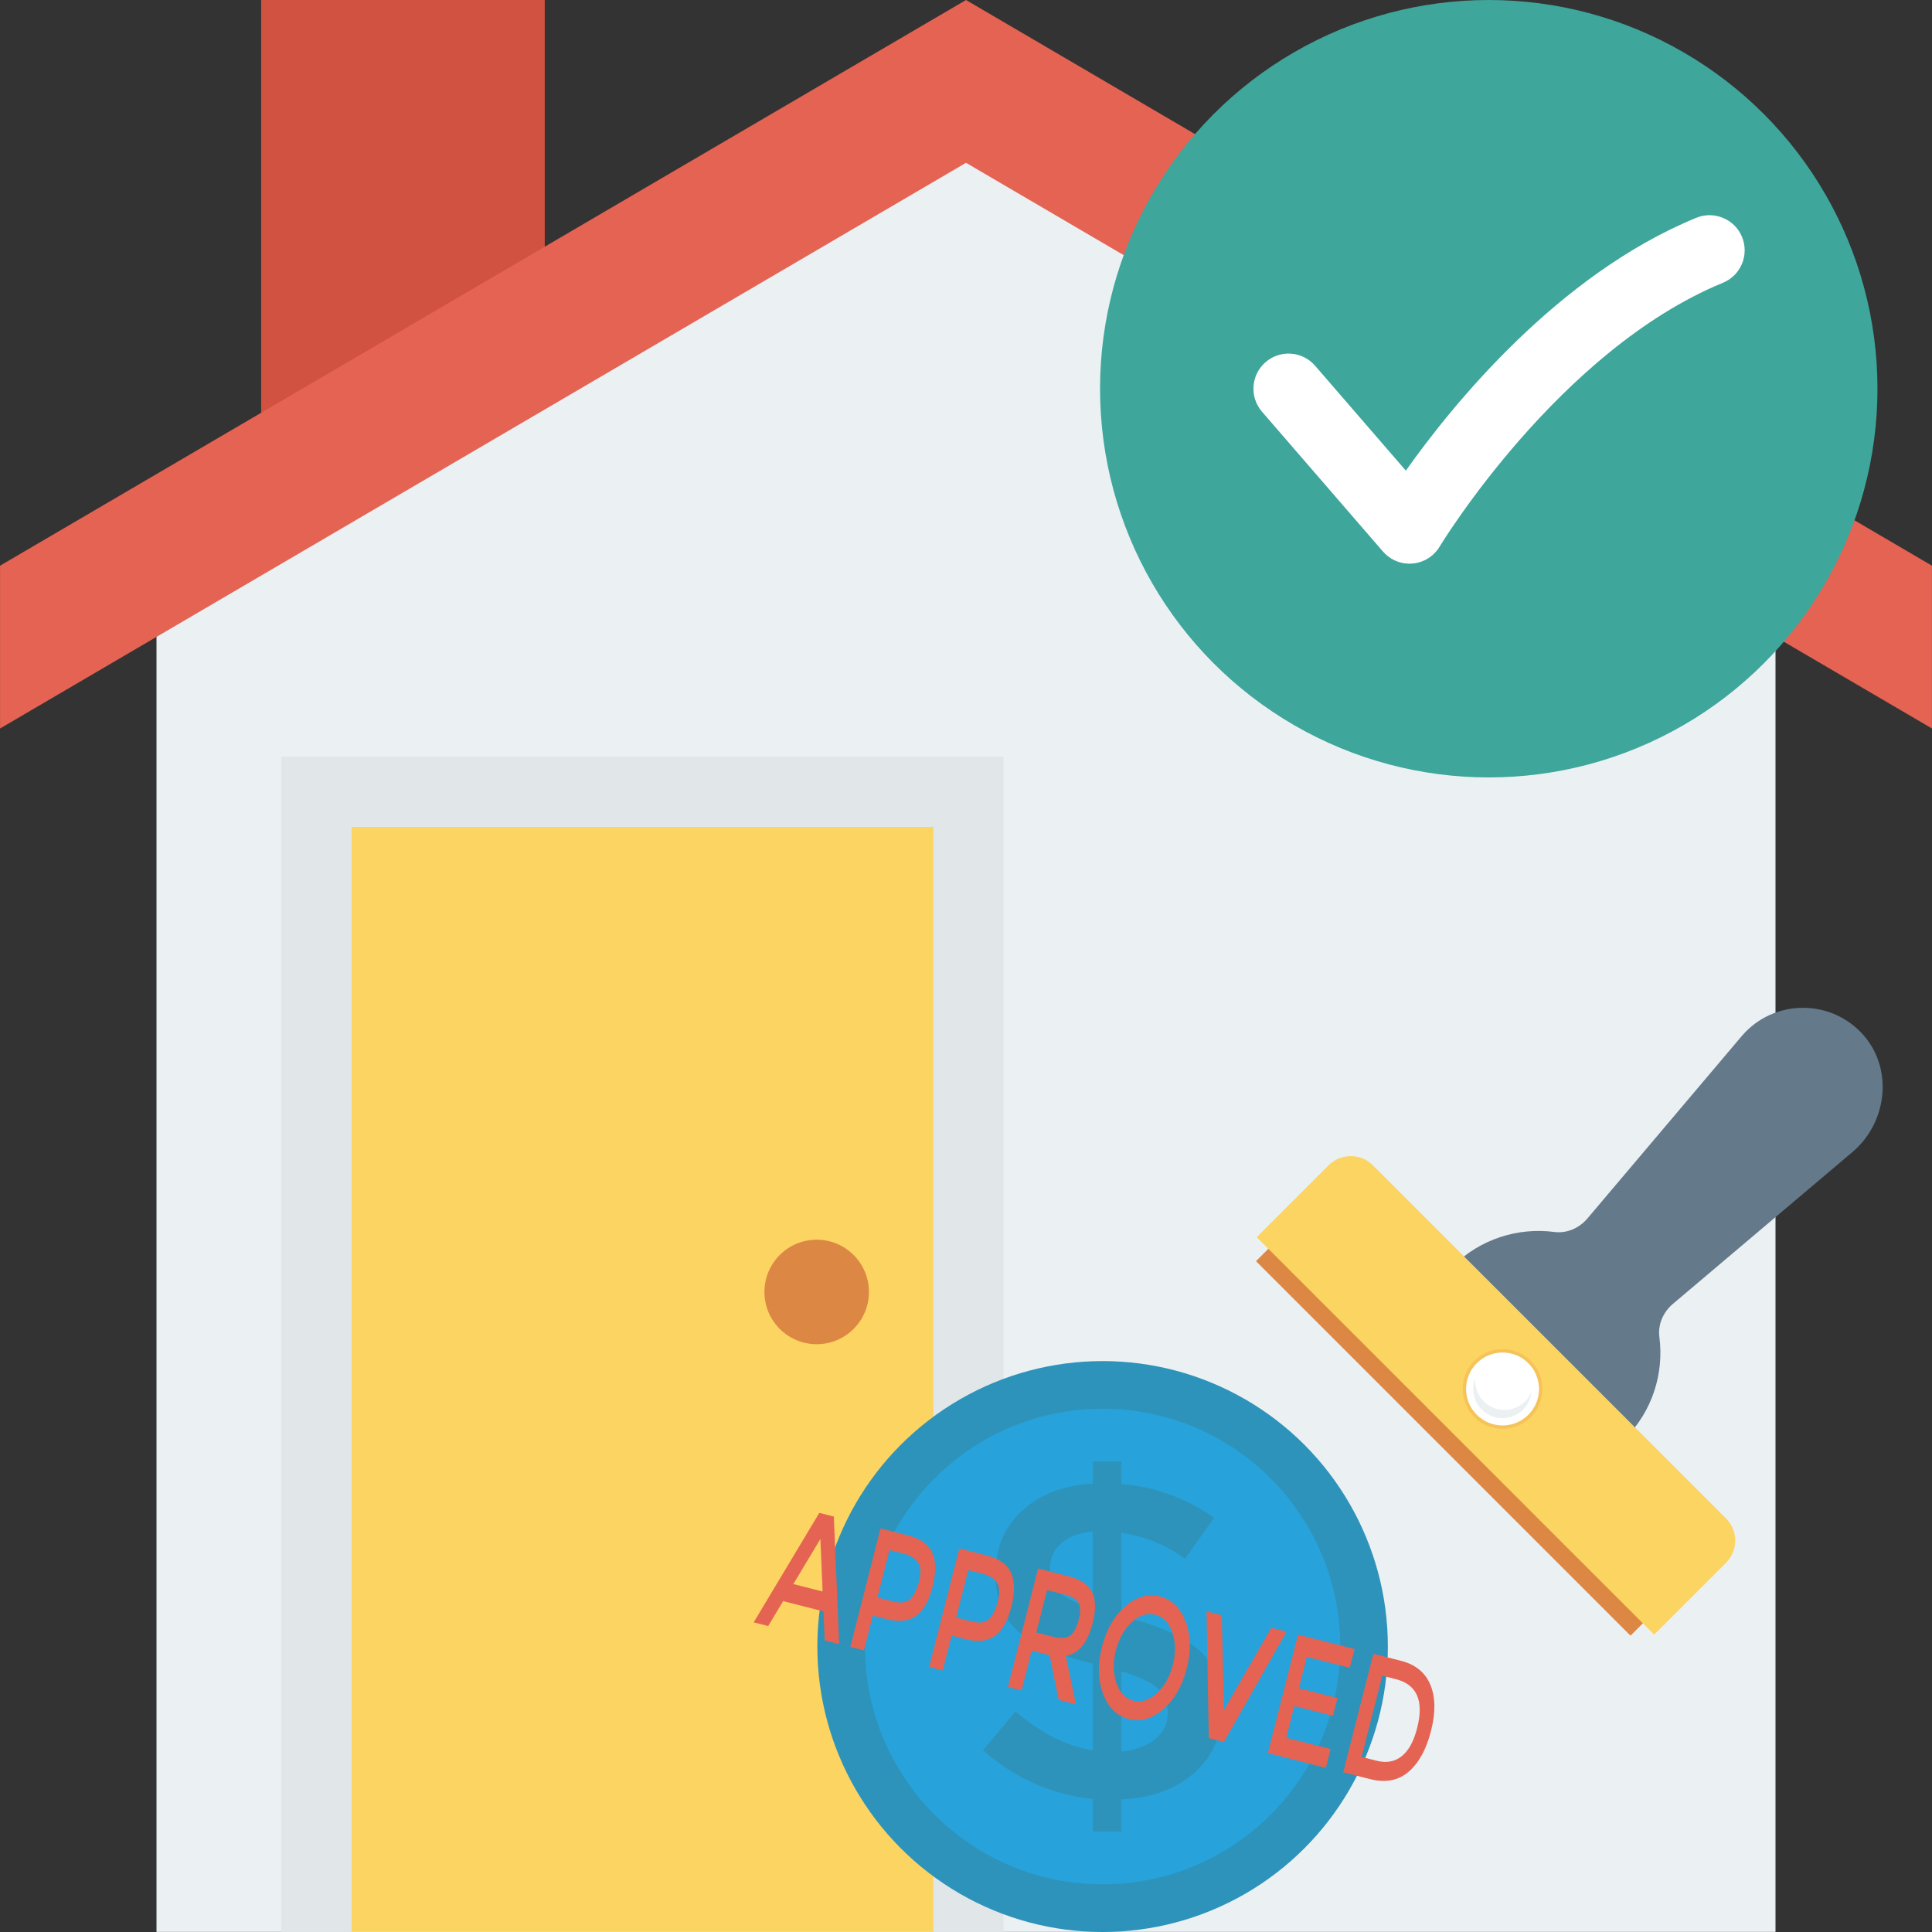 <?xml version="1.0" encoding="iso-8859-1"?>
<!-- Generator: Adobe Illustrator 19.0.0, SVG Export Plug-In . SVG Version: 6.00 Build 0)  -->
<svg version="1.1" id="Layer_1" xmlns="http://www.w3.org/2000/svg" xmlns:xlink="http://www.w3.org/1999/xlink" x="0px" y="0px"
	 viewBox="0 0 491.546 491.546" style="enable-background:new 0 0 491.546 491.546;" xml:space="preserve">
<rect x="0" y="0" width="491.546" height="491.546" fill="#333333" stroke="none"/>
<polygon style="fill:#EBF0F3;" points="451.729,491.52 39.817,491.52 39.817,138.257 245.773,24.042 451.729,138.257 "/>
<polygon style="fill:#D15241;" points="138.6,100.09 66.443,121.039 66.443,0 138.6,0 "/>
<polygon style="fill:#E56353;" points="245.777,0 0.013,143.924 0.013,185.346 245.777,41.42 491.533,185.341 491.533,143.92 "/>
<rect x="71.555" y="192.512" style="fill:#E1E6E9;" width="183.772" height="299.008"/>
<rect x="89.444" y="210.381" style="fill:#FCD462;" width="148.024" height="281.129"/>
<circle style="fill:#DC8744;" cx="207.782" cy="328.704" r="13.292"/>
<circle style="fill:#3EA69B;" cx="378.775" cy="98.898" r="98.898"/>
<path style="fill:#FFFFFF;" d="M358.611,143.414c-2.583,0-5.053-1.117-6.755-3.089l-30.772-35.577
	c-3.229-3.735-2.828-9.377,0.908-12.607c3.735-3.229,9.373-2.823,12.602,0.912l23.084,26.688
	c11.913-16.809,38.723-49.876,73.876-64.32c4.538-1.872,9.792,0.297,11.66,4.87c1.876,4.564-0.305,9.783-4.87,11.66
	c-41.708,17.145-71.773,66.628-72.07,67.126c-1.475,2.457-4.041,4.058-6.895,4.303C359.126,143.401,358.864,143.414,358.611,143.414
	z"/>
<rect x="302.02" y="363.096" transform="matrix(-0.707 -0.707 0.707 -0.707 371.658 886.394)" style="fill:#DC8744;" width="134.774" height="6.257"/>
<path style="fill:#64798A;" d="M422.184,340.154c-0.409-3.138,0.945-6.251,3.335-8.325l45.969-38.874
	c8.973-7.79,10.236-21.757,1.976-30.298c-8.379-8.663-22.342-8.258-30.21,0.806l-39.459,46.643c-2.075,2.39-5.187,3.744-8.324,3.336
	c-9.213-1.2-18.859,1.733-25.936,8.81l43.838,43.838C420.451,359.012,423.384,349.366,422.184,340.154z"/>
<path style="fill:#FCD462;" d="M439.143,386.319l-89.837-89.837c-3.116-3.116-8.168-3.116-11.284,0l-18.286,18.286l101.122,101.122
	l18.286-18.286C442.26,394.487,442.26,389.435,439.143,386.319z"/>
<ellipse style="fill:#F6C358;" cx="382.282" cy="353.392" rx="10.143" ry="10.143"/>
<ellipse style="fill:#FFFFFF;" cx="382.282" cy="353.392" rx="9.277" ry="9.277"/>
<path style="fill:#EBF0F3;" d="M389.636,354.126c-0.364,0.877-0.897,1.701-1.61,2.413c-2.909,2.909-7.624,2.909-10.533,0
	c-1.649-1.649-2.329-3.876-2.108-6.028c-1.119,2.7-0.586,5.924,1.61,8.12c2.908,2.908,7.624,2.908,10.533,0
	C388.787,357.371,389.467,355.77,389.636,354.126z"/>
<ellipse style="fill:#2D93BA;" cx="280.527" cy="418.918" rx="72.576" ry="72.627"/>
<ellipse style="fill:#27A2DB;" cx="280.527" cy="418.918" rx="60.467" ry="60.508"/>
<path style="fill:#2D93BA;" d="M278.031,465.983v-8.293c-10.376-1.059-19.689-5.187-27.93-12.38l8.288-9.883
	c6.357,5.529,12.898,8.82,19.642,9.883v-22.041c-8.555-2.043-14.82-4.734-18.792-8.067c-3.973-3.333-5.959-8.275-5.959-14.825
	s2.282-11.908,6.865-16.078c4.583-4.165,10.542-6.435,17.887-6.814v-5.681h7.262v5.792c8.324,0.61,16.196,3.449,23.615,8.524
	l-7.382,10.452c-4.998-3.559-10.403-5.755-16.233-6.592v21.357h0.342c8.703,2.048,15.097,4.812,19.18,8.293
	c4.093,3.486,6.135,8.543,6.135,15.167c0,6.629-2.347,12.028-7.04,16.189c-4.693,4.17-10.893,6.439-18.617,6.818v8.178H278.031z
	 M270.021,392.653c-1.931,1.701-2.892,3.823-2.892,6.361s0.758,4.544,2.273,6.019c1.506,1.479,4.389,2.898,8.629,4.262v-19.656
	C274.622,389.944,271.952,390.947,270.021,392.653z M293.922,442.467c2.116-1.738,3.178-3.934,3.178-6.587
	c0-2.649-0.832-4.752-2.495-6.305c-1.672-1.553-4.777-3.009-9.313-4.373v20.446C288.924,445.273,291.797,444.21,293.922,442.467z"/>
<g>
	<path style="fill:#E56353;" d="M199.244,407.364l-3.796,6.337l-3.693-0.939l16.697-27.852l3.693,0.939l1.362,32.445l-3.695-0.94
		l-0.307-7.38L199.244,407.364z M209.292,404.915l-0.562-13.368l-6.883,11.475L209.292,404.915z"/>
	<path style="fill:#E56353;" d="M237.184,395.019c0.981,2.116,1.007,5,0.078,8.652c-0.929,3.652-2.336,6.14-4.225,7.466
		c-1.887,1.327-4.335,1.607-7.343,0.842l-3.635-0.925l-2.249,8.841l-3.459-0.88l7.668-30.148l7.035,1.789
		C234.161,391.447,236.204,392.901,237.184,395.019z M231.572,406.839c0.969-0.903,1.717-2.396,2.247-4.481
		c0.53-2.083,0.466-3.669-0.195-4.756c-0.661-1.086-1.928-1.867-3.805-2.345l-3.516-0.894l-3.071,12.076l4.015,1.021
		C229.162,407.947,230.604,407.74,231.572,406.839z"/>
	<path style="fill:#E56353;" d="M257.232,400.118c0.981,2.116,1.007,5,0.078,8.652c-0.929,3.652-2.336,6.14-4.225,7.466
		c-1.887,1.327-4.335,1.607-7.343,0.842l-3.635-0.925l-2.249,8.841l-3.459-0.88l7.668-30.148l7.035,1.789
		C254.209,396.546,256.252,398,257.232,400.118z M251.62,411.938c0.969-0.903,1.717-2.396,2.247-4.481
		c0.53-2.083,0.466-3.669-0.195-4.756c-0.661-1.086-1.928-1.867-3.805-2.345l-3.516-0.894l-3.071,12.076l4.015,1.021
		C249.21,413.046,250.652,412.839,251.62,411.938z"/>
	<path style="fill:#E56353;" d="M277.983,413.017c-1.265,4.975-3.539,7.732-6.819,8.277l2.579,12.319l-4.396-1.118l-2.317-11.38
		l-4.544-1.156l-2.578,10.135l-3.459-0.88l7.668-30.148l7.622,1.938c3.125,0.795,5.167,2.142,6.12,4.036
		C278.81,406.936,278.853,409.596,277.983,413.017z M272.293,416.116c0.93-0.711,1.647-2.053,2.148-4.022
		c0.501-1.969,0.482-3.414-0.054-4.33c-0.536-0.917-1.734-1.612-3.589-2.084l-4.396-1.118l-2.742,10.782l4.308,1.096
		C269.92,416.936,271.365,416.829,272.293,416.116z"/>
	<path style="fill:#E56353;" d="M295.994,434.84c-2.828,2.45-5.766,3.287-8.814,2.512c-3.049-0.775-5.23-2.915-6.543-6.418
		c-1.316-3.502-1.408-7.475-0.279-11.917c1.13-4.444,3.108-7.888,5.938-10.338c2.828-2.45,5.765-3.285,8.814-2.51
		c3.049,0.775,5.23,2.913,6.544,6.416c1.316,3.504,1.408,7.475,0.278,11.919C300.803,428.946,298.824,432.392,295.994,434.84z
		 M298.26,415.326c-0.857-2.483-2.302-3.982-4.334-4.499c-2.032-0.517-4.018,0.11-5.957,1.882c-1.937,1.774-3.292,4.176-4.064,7.21
		s-0.729,5.792,0.126,8.274c0.857,2.484,2.301,3.984,4.334,4.501c2.032,0.517,4.018-0.11,5.957-1.884
		c1.936-1.772,3.292-4.174,4.063-7.208C299.157,420.567,299.114,417.81,298.26,415.326z"/>
	<path style="fill:#E56353;" d="M311.41,443.192l-3.869-0.984l-0.57-32.243l3.869,0.984l0.576,24.117l12.028-20.911l3.869,0.984
		L311.41,443.192z"/>
	<path style="fill:#E56353;" d="M344.638,419.545l-1.218,4.788l-10.933-2.78l-2.029,7.98l9.819,2.497l-1.152,4.528l-9.819-2.497
		l-2.051,8.066l11.286,2.87l-1.218,4.787l-14.745-3.75l7.668-30.148L344.638,419.545z"/>
	<path style="fill:#E56353;" d="M363.918,428.65c1.306,3.133,1.361,7.043,0.169,11.73c-1.192,4.686-3.092,8.152-5.702,10.396
		c-2.61,2.245-5.889,2.865-9.835,1.862l-6.801-1.73l7.668-30.148l7.035,1.789C360.124,423.483,362.614,425.518,363.918,428.65z
		 M360.566,439.621c1.755-6.9-0.054-11.034-5.428-12.401l-3.459-0.88L346.425,447l3.841,0.977c2.481,0.631,4.603,0.246,6.365-1.16
		C358.392,445.414,359.703,443.016,360.566,439.621z"/>
</g>
<g>
</g>
<g>
</g>
<g>
</g>
<g>
</g>
<g>
</g>
<g>
</g>
<g>
</g>
<g>
</g>
<g>
</g>
<g>
</g>
<g>
</g>
<g>
</g>
<g>
</g>
<g>
</g>
<g>
</g>
</svg>
